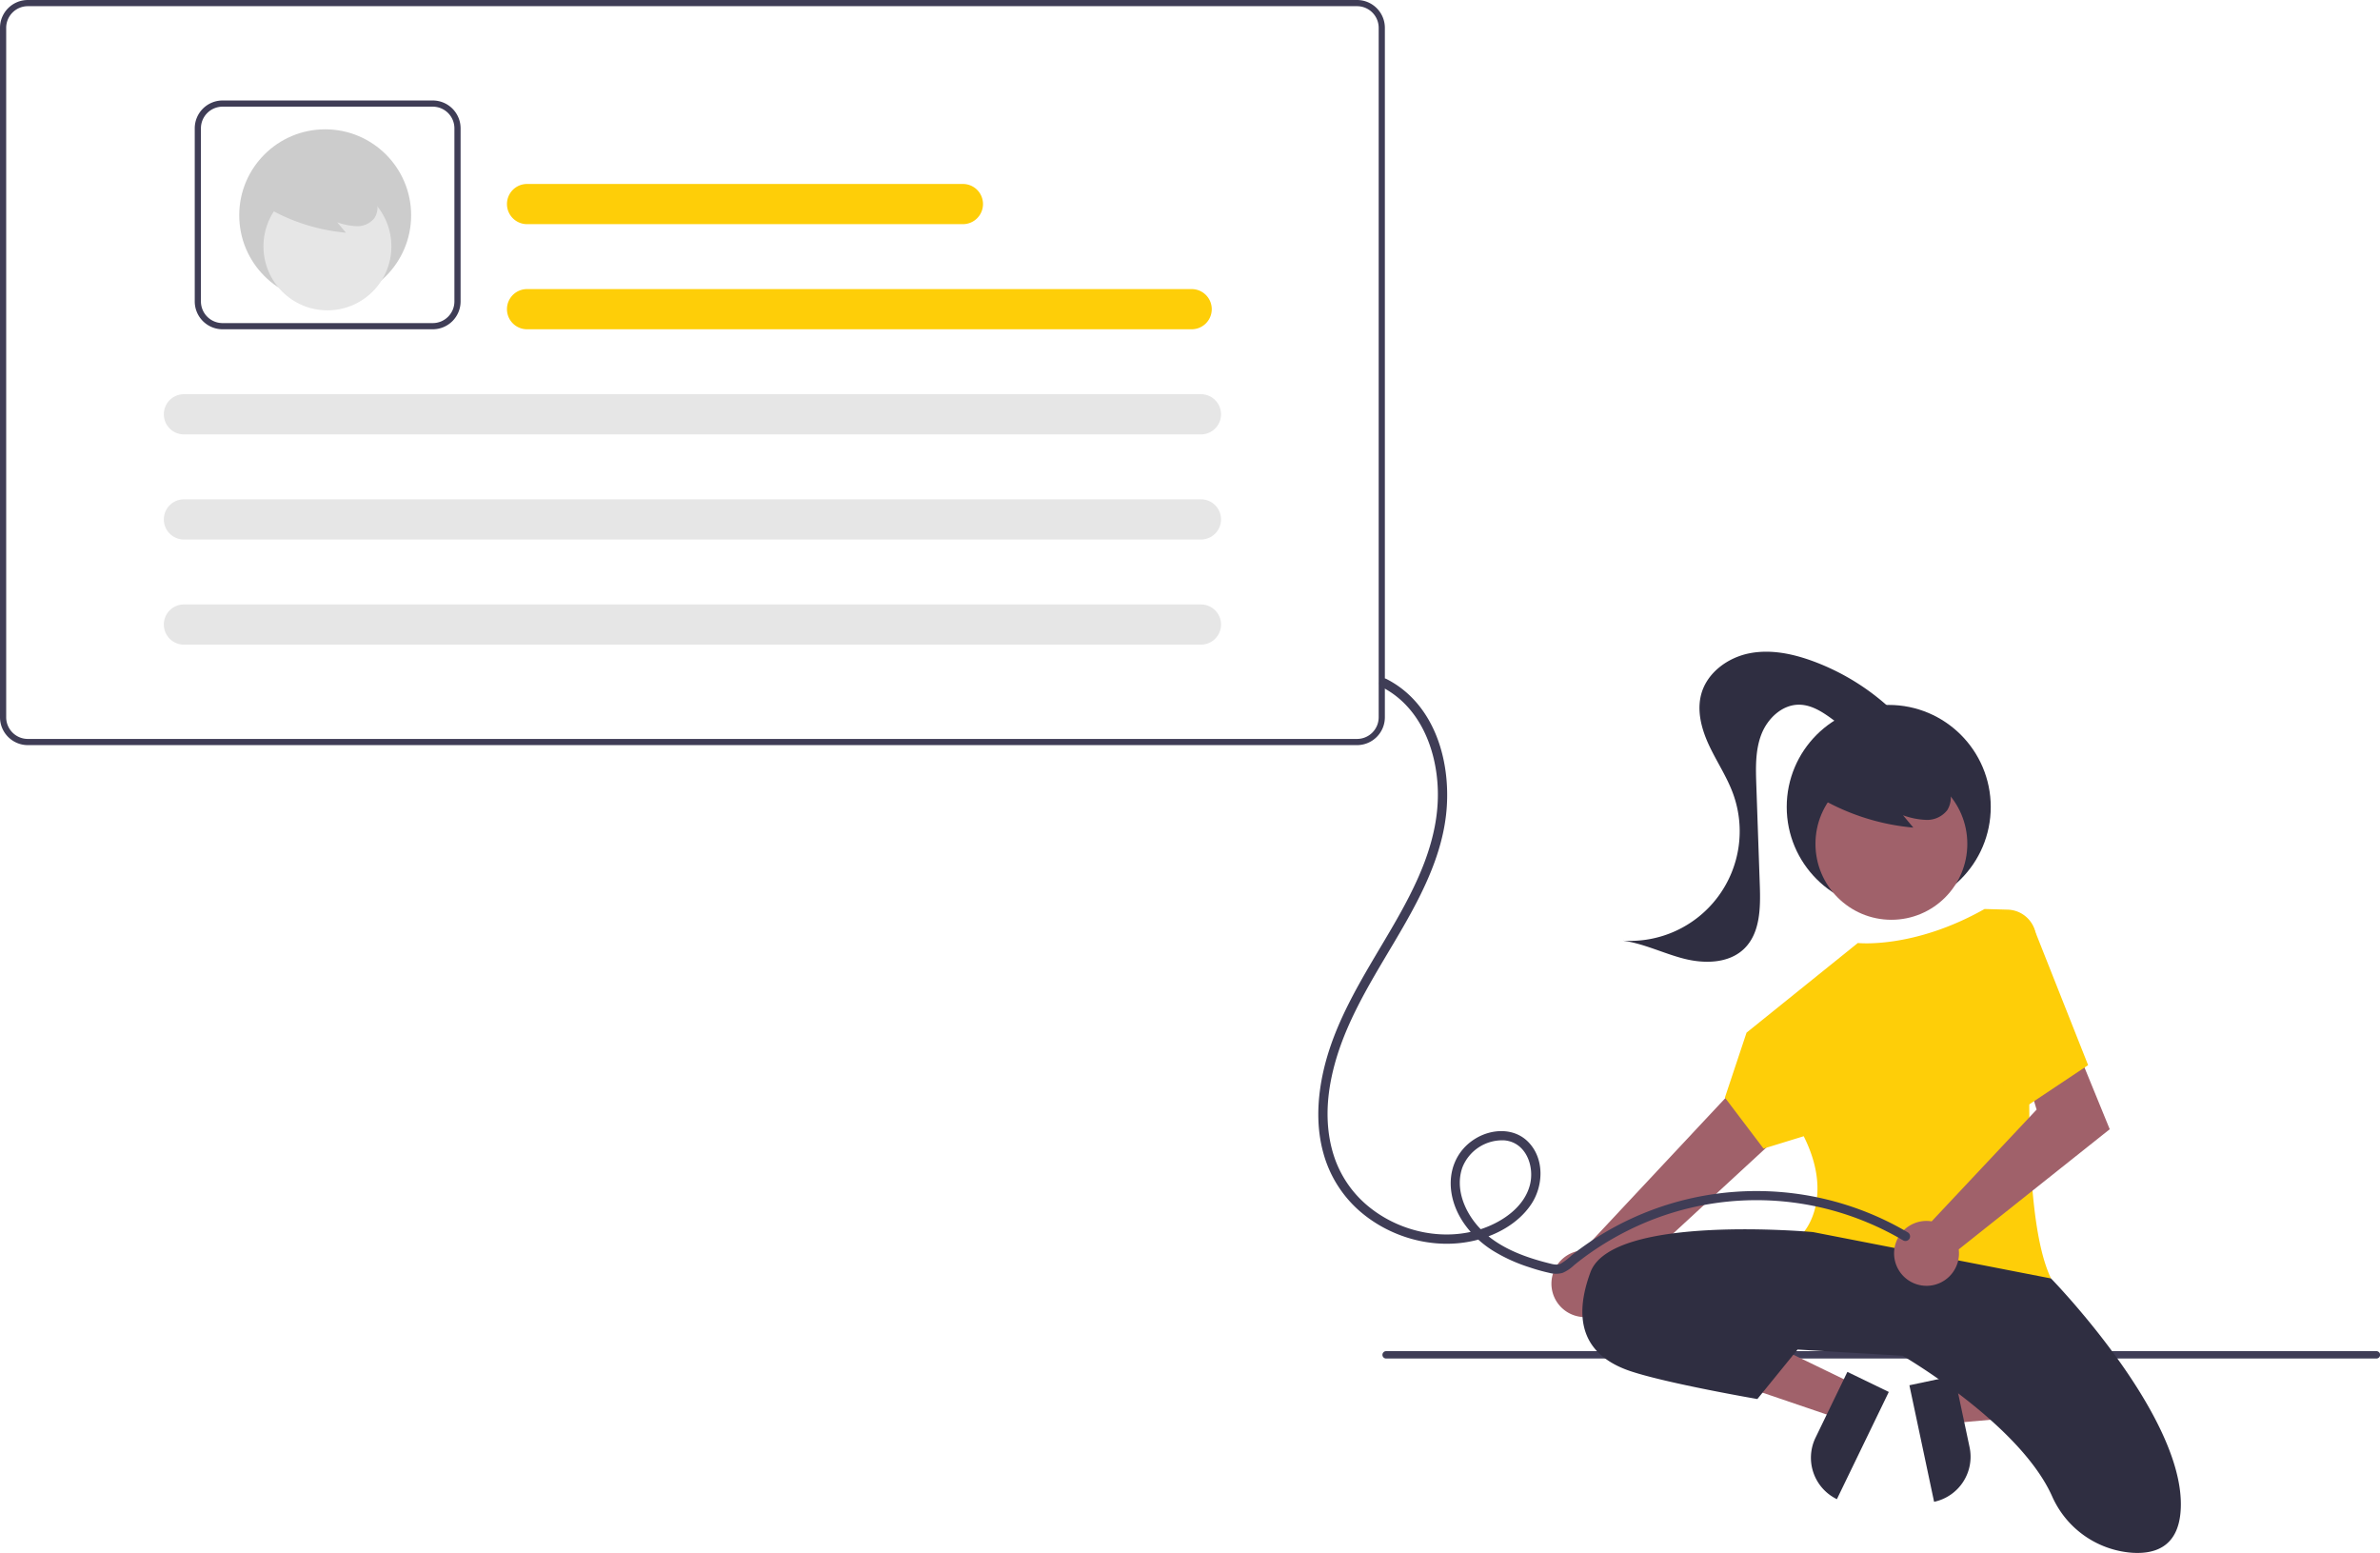 <svg xmlns="http://www.w3.org/2000/svg" data-name="Layer 1" width="769.922" height="502.278" viewBox="0 0 769.922 502.278" xmlns:xlink="http://www.w3.org/1999/xlink"><path d="M983.771,638.257h-320.294a1.191,1.191,0,1,1,0-2.381h320.294a1.191,1.191,0,1,1,0,2.381Z" transform="translate(-215.039 -198.861)" fill="#3f3d56"/><circle cx="611" cy="261" r="33" fill="#2f2e41"/><polygon points="629.373 448.257 631.915 460.25 679.385 456.155 675.633 438.454 629.373 448.257" fill="#a0616a"/><path d="M824.741,656.768H863.271a0,0,0,0,1,0,0v14.887a0,0,0,0,1,0,0H839.628a14.887,14.887,0,0,1-14.887-14.887v0A0,0,0,0,1,824.741,656.768Z" transform="translate(154.155 1428.718) rotate(-101.965)" fill="#2f2e41"/><polygon points="599.634 447.617 594.291 458.651 549.187 443.295 557.072 427.01 599.634 447.617" fill="#a0616a"/><path d="M806.59,655.727h23.644a0,0,0,0,1,0,0v14.887a0,0,0,0,1,0,0H791.703a0,0,0,0,1,0,0v0A14.887,14.887,0,0,1,806.59,655.727Z" transform="translate(-354.367 905.22) rotate(-64.165)" fill="#2f2e41"/><path d="M725.812,624.685a10.743,10.743,0,0,0,12.709-10.48l74.374-68.571-18.47-14.305-67.337,71.943a10.801,10.801,0,0,0-1.275,21.413Z" transform="translate(-215.039 -198.861)" fill="#a0616a"/><circle cx="611.858" cy="272.929" r="24.561" fill="#a0616a"/><path d="M773.039,553.861l7-21,36-29s18,2,41-11l7.504.214a9.449,9.449,0,0,1,9.156,10.169c-1.89,24.488-5.546,87.546,4.84,109.117,0,0-55,14-80-15,0,0,10-11,0-31l-13,4Z" transform="translate(-215.039 -198.861)" fill="#fece08"/><path d="M801.539,597.361s-65-6-72,13,1,28,13,32,41,9,41,9l13-16,34,2s37.885,21.973,48.36,45.474A30.762,30.762,0,0,0,904.676,701.073c8.398.584,15.863-2.587,15.863-15.712,0-30-42-73-42-73Z" transform="translate(-215.039 -198.861)" fill="#2f2e41"/><path d="M752.039,626.861s17-5,44,8" transform="translate(-215.039 -198.861)" fill="#2f2e41"/><path d="M802.395,456.127a73.041,73.041,0,0,0,31.599,10.412l-3.331-3.991a24.477,24.477,0,0,0,7.561,1.501,8.281,8.281,0,0,0,6.75-3.159,7.702,7.702,0,0,0,.516-7.115,14.588,14.588,0,0,0-4.589-5.739A27.323,27.323,0,0,0,815.47,443.492a16.33,16.33,0,0,0-7.595,4.872,9.236,9.236,0,0,0-1.863,8.561" transform="translate(-215.039 -198.861)" fill="#2f2e41"/><path d="M829.145,430.524a75.485,75.485,0,0,0-27.463-17.759c-6.639-2.459-13.865-3.979-20.805-2.582s-13.504,6.198-15.44,13.008c-1.583,5.568.052,11.564,2.509,16.806s5.738,10.102,7.725,15.54a35.468,35.468,0,0,1-35.689,47.562c6.819.914,13.105,4.119,19.771,5.825s14.533,1.59,19.486-3.185c5.241-5.052,5.346-13.267,5.092-20.542q-.565-16.222-1.13-32.445c-.192-5.515-.356-11.208,1.633-16.356s6.716-9.656,12.235-9.609c4.183.035,7.884,2.569,11.239,5.068s6.904,5.165,11.071,5.536,8.923-2.711,8.611-6.883" transform="translate(-215.039 -198.861)" fill="#2f2e41"/><path d="M654.039,439.861h-430a9.01,9.01,0,0,1-9-9v-223a9.01,9.01,0,0,1,9-9h430a9.01,9.01,0,0,1,9,9v223A9.01,9.01,0,0,1,654.039,439.861Zm-430-239a7.008,7.008,0,0,0-7,7v223a7.008,7.008,0,0,0,7,7h430a7.008,7.008,0,0,0,7-7v-223a7.008,7.008,0,0,0-7-7Z" transform="translate(-215.039 -198.861)" fill="#3f3d56"/><path d="M355.039,305.361h-68a9.01,9.01,0,0,1-9-9v-56a9.01,9.01,0,0,1,9-9h68a9.01,9.01,0,0,1,9,9v56A9.01,9.01,0,0,1,355.039,305.361Zm-68-72a7.008,7.008,0,0,0-7,7v56a7.008,7.008,0,0,0,7,7h68a7.008,7.008,0,0,0,7-7v-56a7.008,7.008,0,0,0-7-7Z" transform="translate(-215.039 -198.861)" fill="#3f3d56"/><path d="M274.539,326.361a6.5,6.5,0,0,0,0,13h329a6.5,6.5,0,0,0,0-13Z" transform="translate(-215.039 -198.861)" fill="#e6e6e6"/><path d="M385.539,258.361a6.5,6.5,0,0,0,0,13h141a6.5,6.5,0,0,0,0-13Z" transform="translate(-215.039 -198.861)" fill="#fece08"/><path d="M385.539,292.361a6.5,6.5,0,0,0,0,13h215a6.5,6.5,0,0,0,0-13Z" transform="translate(-215.039 -198.861)" fill="#fece08"/><path d="M274.539,360.361a6.5,6.5,0,0,0,0,13h329a6.5,6.5,0,0,0,0-13Z" transform="translate(-215.039 -198.861)" fill="#e6e6e6"/><path d="M274.539,394.361a6.5,6.5,0,0,0,0,13h329a6.5,6.5,0,0,0,0-13Z" transform="translate(-215.039 -198.861)" fill="#e6e6e6"/><circle cx="105.196" cy="69.631" r="27.804" fill="#ccc"/><circle cx="105.919" cy="79.682" r="20.694" fill="#e6e6e6"/><path d="M300.314,265.346a61.541,61.541,0,0,0,26.624,8.773l-2.806-3.363a20.623,20.623,0,0,0,6.371,1.265,6.977,6.977,0,0,0,5.687-2.662,6.49,6.49,0,0,0,.434-5.995,12.292,12.292,0,0,0-3.867-4.835,23.021,23.021,0,0,0-21.427-3.829,13.759,13.759,0,0,0-6.4,4.105,7.782,7.782,0,0,0-1.569,7.213" transform="translate(-215.039 -198.861)" fill="#ccc"/><path d="M838.271,593.749a10.527,10.527,0,0,1,1.651.142l33.955-36.146-3.462-11.54,16.733-7.501,10.386,25.388-48.852,38.859a10.496,10.496,0,1,1-10.412-9.203Z" transform="translate(-215.039 -198.861)" fill="#a0616a"/><path d="M860.539,494.361h0a9.453,9.453,0,0,1,12.628,5.156l17.372,43.844-27,18Z" transform="translate(-215.039 -198.861)" fill="#fece08"/><path d="M832.244,597.473a96.4,96.4,0,0,0-108.733,7.356,18.964,18.964,0,0,1-3.698,2.8c-1.19.518-2.61.09-3.799-.209-7.868-1.978-16.124-5.022-21.916-10.936-5-5.105-8.497-12.92-5.978-20.034a13.865,13.865,0,0,1,13.61-8.753c6.929.619,9.763,8.313,8.25,14.34-1.788,7.124-8.72,11.889-15.301,14.176-12.13,4.216-26.198,1.276-36.223-6.567a35.215,35.215,0,0,1-11.578-15.971c-2.752-7.778-2.923-16.211-1.494-24.281,2.987-16.874,12.133-31.352,20.72-45.851,7.993-13.497,15.977-27.957,16.978-43.941.796-12.718-2.538-26.767-12.021-35.814a31.676,31.676,0,0,0-7.547-5.334c-1.718-.87-3.239,1.717-1.514,2.59,12.266,6.211,17.723,19.985,18.162,33.116.548,16.377-6.948,31.262-14.993,45.055-8.839,15.155-18.723,30.036-22.317,47.498-1.705,8.285-1.981,16.983.319,25.186a38.299,38.299,0,0,0,11.153,18.172c10.001,9.03,24.488,13.141,37.678,10.043,7.078-1.662,14.153-5.516,18.3-11.636,4.025-5.941,4.428-14.684-.739-20.123-4.574-4.814-11.919-4.491-17.271-1.204-6.149,3.778-8.822,10.513-7.706,17.55,1.247,7.86,6.759,14.466,13.324,18.627a53.04,53.04,0,0,0,11.934,5.437,61.091,61.091,0,0,0,6.371,1.785,8.116,8.116,0,0,0,4.343-.001,12.551,12.551,0,0,0,3.662-2.458c1.788-1.472,3.64-2.861,5.541-4.183a95.588,95.588,0,0,1,11.546-6.871,92.938,92.938,0,0,1,77.73-2.826,92.531,92.531,0,0,1,11.694,5.852,1.501,1.501,0,0,0,1.514-2.59Z" transform="translate(-215.039 -198.861)" fill="#3f3d56"/></svg>
